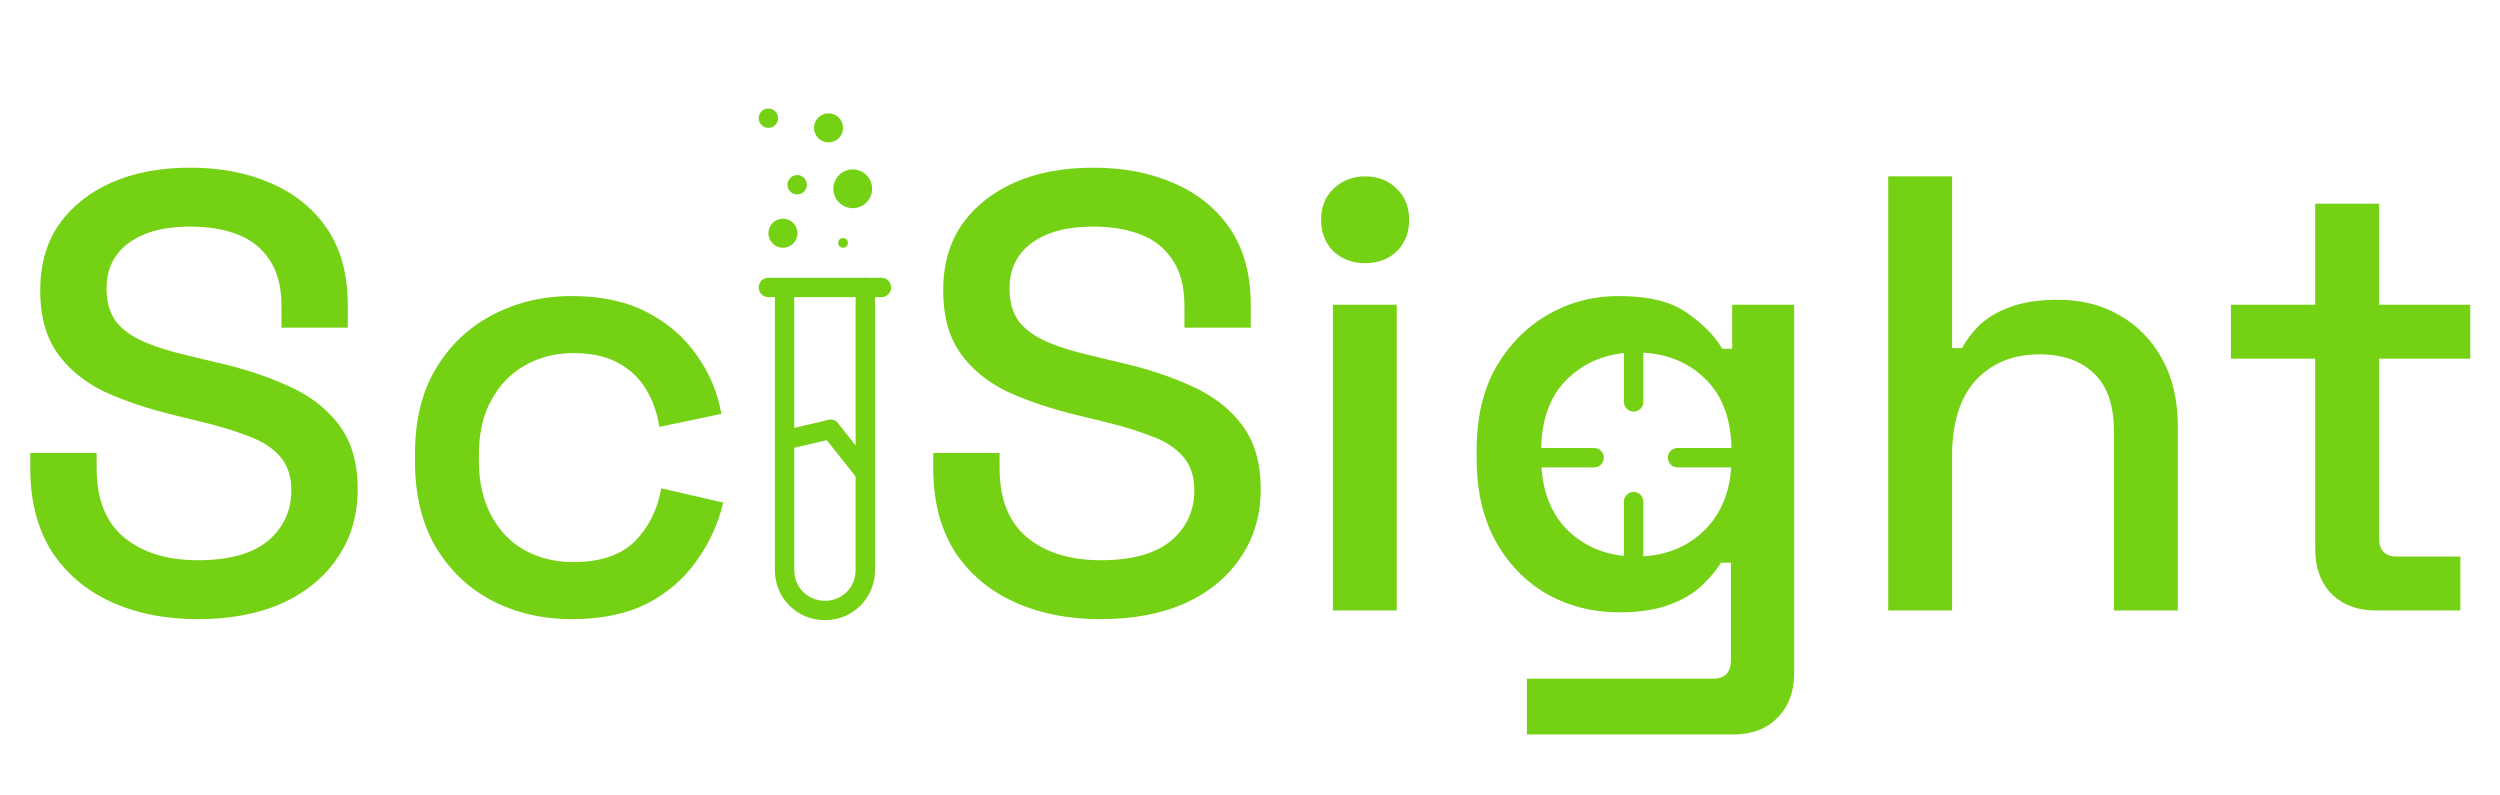 <svg
  width="258"
  height="82"
  vie-wBox="0 0 258 82"
  fill="none"
  xmlns="http://www.w3.org/2000/svg"
>
  <path
    d="M20.404 63.896C17.033 63.896 14.047 63.299 11.444 62.104C8.841 60.909 6.793 59.16 5.3 56.856C3.849 54.509 3.124 51.672 3.124 48.344V46.744H9.972V48.344C9.972 51.501 10.911 53.869 12.788 55.448C14.708 57.027 17.247 57.816 20.404 57.816C23.604 57.816 26.015 57.155 27.636 55.832C29.257 54.467 30.068 52.717 30.068 50.584C30.068 49.176 29.684 48.024 28.916 47.128C28.148 46.232 27.06 45.528 25.652 45.016C24.244 44.461 22.559 43.949 20.596 43.48L18.228 42.904C15.369 42.221 12.873 41.389 10.74 40.408C8.649 39.384 7.028 38.04 5.876 36.376C4.724 34.712 4.148 32.579 4.148 29.976C4.148 27.331 4.788 25.069 6.068 23.192C7.391 21.315 9.204 19.864 11.508 18.84C13.812 17.816 16.521 17.304 19.636 17.304C22.751 17.304 25.524 17.837 27.956 18.904C30.431 19.971 32.372 21.549 33.78 23.64C35.188 25.731 35.892 28.355 35.892 31.512V33.816H29.044V31.512C29.044 29.592 28.639 28.035 27.828 26.84C27.06 25.645 25.972 24.771 24.564 24.216C23.156 23.661 21.513 23.384 19.636 23.384C16.905 23.384 14.772 23.96 13.236 25.112C11.743 26.221 10.996 27.779 10.996 29.784C10.996 31.149 11.316 32.28 11.956 33.176C12.639 34.029 13.62 34.733 14.9 35.288C16.18 35.843 17.78 36.333 19.7 36.76L22.068 37.336C24.969 37.976 27.529 38.808 29.748 39.832C31.967 40.813 33.716 42.157 34.996 43.864C36.276 45.571 36.916 47.768 36.916 50.456C36.916 53.144 36.233 55.491 34.868 57.496C33.545 59.501 31.647 61.08 29.172 62.232C26.697 63.341 23.775 63.896 20.404 63.896ZM59.02 63.896C55.991 63.896 53.239 63.256 50.764 61.976C48.332 60.696 46.391 58.84 44.94 56.408C43.532 53.976 42.828 51.053 42.828 47.64V46.808C42.828 43.395 43.532 40.493 44.94 38.104C46.391 35.672 48.332 33.816 50.764 32.536C53.239 31.213 55.991 30.552 59.02 30.552C62.049 30.552 64.631 31.107 66.764 32.216C68.897 33.325 70.604 34.797 71.884 36.632C73.207 38.467 74.06 40.493 74.444 42.712L68.044 44.056C67.831 42.648 67.383 41.368 66.7 40.216C66.017 39.064 65.057 38.147 63.82 37.464C62.583 36.781 61.025 36.44 59.148 36.44C57.313 36.44 55.649 36.867 54.156 37.72C52.705 38.531 51.553 39.725 50.7 41.304C49.847 42.84 49.42 44.717 49.42 46.936V47.512C49.42 49.731 49.847 51.629 50.7 53.208C51.553 54.787 52.705 55.981 54.156 56.792C55.649 57.603 57.313 58.008 59.148 58.008C61.921 58.008 64.033 57.304 65.484 55.896C66.935 54.445 67.852 52.611 68.236 50.392L74.636 51.864C74.124 54.04 73.207 56.045 71.884 57.88C70.604 59.715 68.897 61.187 66.764 62.296C64.631 63.363 62.049 63.896 59.02 63.896ZM113.592 63.896C110.221 63.896 107.234 63.299 104.632 62.104C102.029 60.909 99.981 59.16 98.487 56.856C97.037 54.509 96.311 51.672 96.311 48.344V46.744H103.16V48.344C103.16 51.501 104.098 53.869 105.976 55.448C107.896 57.027 110.434 57.816 113.592 57.816C116.792 57.816 119.202 57.155 120.824 55.832C122.445 54.467 123.256 52.717 123.256 50.584C123.256 49.176 122.872 48.024 122.104 47.128C121.336 46.232 120.248 45.528 118.84 45.016C117.432 44.461 115.746 43.949 113.784 43.48L111.416 42.904C108.557 42.221 106.061 41.389 103.928 40.408C101.837 39.384 100.216 38.04 99.064 36.376C97.912 34.712 97.335 32.579 97.335 29.976C97.335 27.331 97.975 25.069 99.255 23.192C100.578 21.315 102.392 19.864 104.696 18.84C107 17.816 109.709 17.304 112.824 17.304C115.938 17.304 118.712 17.837 121.144 18.904C123.618 19.971 125.56 21.549 126.968 23.64C128.376 25.731 129.08 28.355 129.08 31.512V33.816H122.232V31.512C122.232 29.592 121.826 28.035 121.016 26.84C120.248 25.645 119.16 24.771 117.752 24.216C116.344 23.661 114.701 23.384 112.824 23.384C110.093 23.384 107.96 23.96 106.424 25.112C104.93 26.221 104.184 27.779 104.184 29.784C104.184 31.149 104.504 32.28 105.144 33.176C105.826 34.029 106.808 34.733 108.088 35.288C109.368 35.843 110.968 36.333 112.888 36.76L115.256 37.336C118.157 37.976 120.717 38.808 122.936 39.832C125.154 40.813 126.904 42.157 128.184 43.864C129.464 45.571 130.104 47.768 130.104 50.456C130.104 53.144 129.421 55.491 128.056 57.496C126.733 59.501 124.834 61.08 122.36 62.232C119.885 63.341 116.962 63.896 113.592 63.896ZM137.552 63V31.448H144.144V63H137.552ZM140.88 27.16C139.6 27.16 138.512 26.755 137.616 25.944C136.762 25.091 136.336 24.003 136.336 22.68C136.336 21.357 136.762 20.291 137.616 19.48C138.512 18.627 139.6 18.2 140.88 18.2C142.202 18.2 143.29 18.627 144.144 19.48C144.997 20.291 145.424 21.357 145.424 22.68C145.424 24.003 144.997 25.091 144.144 25.944C143.29 26.755 142.202 27.16 140.88 27.16ZM152.391 47.384V46.424C152.391 43.096 153.052 40.259 154.375 37.912C155.74 35.565 157.532 33.752 159.751 32.472C161.969 31.192 164.401 30.552 167.047 30.552C170.119 30.552 172.465 31.128 174.087 32.28C175.751 33.432 176.967 34.669 177.735 35.992H178.759V31.448H185.159V69.464C185.159 71.384 184.583 72.92 183.431 74.072C182.321 75.224 180.785 75.8 178.823 75.8H157.575V70.04H176.775C178.012 70.04 178.631 69.4 178.631 68.12V58.072H177.607C177.137 58.84 176.476 59.629 175.623 60.44C174.769 61.251 173.639 61.912 172.231 62.424C170.865 62.936 169.137 63.192 167.047 63.192C164.401 63.192 161.948 62.573 159.687 61.336C157.468 60.056 155.697 58.243 154.375 55.896C153.052 53.507 152.391 50.669 152.391 47.384ZM168.839 57.432C171.697 57.432 174.044 56.536 175.879 54.744C177.756 52.909 178.695 50.392 178.695 47.192V46.616C178.695 43.331 177.777 40.813 175.943 39.064C174.108 37.272 171.74 36.376 168.839 36.376C166.023 36.376 163.676 37.272 161.799 39.064C159.964 40.813 159.047 43.331 159.047 46.616V47.192C159.047 50.392 159.964 52.909 161.799 54.744C163.676 56.536 166.023 57.432 168.839 57.432ZM194.864 63V18.2H201.456V35.928H202.48C202.907 35.117 203.504 34.328 204.272 33.56C205.083 32.792 206.128 32.173 207.408 31.704C208.731 31.192 210.395 30.936 212.4 30.936C214.789 30.936 216.901 31.469 218.736 32.536C220.613 33.603 222.085 35.117 223.152 37.08C224.219 39 224.752 41.325 224.752 44.056V63H218.16V44.568C218.16 41.837 217.477 39.832 216.112 38.552C214.747 37.229 212.869 36.568 210.48 36.568C207.749 36.568 205.552 37.464 203.888 39.256C202.267 41.048 201.456 43.651 201.456 47.064V63H194.864ZM245.204 63C243.284 63 241.748 62.424 240.596 61.272C239.487 60.12 238.932 58.584 238.932 56.664V37.016H230.228V31.448H238.932V21.016H245.524V31.448H254.932V37.016H245.524V55.512C245.524 56.792 246.121 57.432 247.316 57.432H253.908V63H245.204Z"
    fill="#75D114"
  />
  <path
    d="M167.59 41.477C167.59 42.029 168.038 42.477 168.59 42.477C169.142 42.477 169.59 42.029 169.59 41.477H167.59ZM169.59 41.477V33.705H167.59V41.477H169.59Z"
    fill="#75D113"
  />
  <path
    d="M169.59 51.768C169.59 51.215 169.142 50.768 168.59 50.768C168.038 50.768 167.59 51.215 167.59 51.768H169.59ZM167.59 51.768V59.539H169.59V51.768H167.59Z"
    fill="#75D113"
  />
  <path
    d="M173.123 46.234C172.571 46.234 172.123 46.682 172.123 47.234C172.123 47.787 172.571 48.234 173.123 48.234V46.234ZM173.123 48.234H180.895V46.234H173.123V48.234Z"
    fill="#75D113"
  />
  <path
    d="M164.516 48.234C165.068 48.234 165.516 47.787 165.516 47.234C165.516 46.682 165.068 46.234 164.516 46.234V48.234ZM164.516 46.234H156.744V48.234H164.516V46.234Z"
    fill="#75D113"
  />
  <path
    d="M89.3 29.666V58.833C89.3 61.166 87.467 62.999 85.133 62.999C82.8 62.999 80.967 61.166 80.967 58.833V29.666"
    stroke="#75D114"
    stroke-width="2"
    stroke-linecap="round"
    stroke-linejoin="round"
  />
  <path
    d="M79.299 29.666H90.966"
    stroke="#75D114"
    stroke-width="2"
    stroke-linecap="round"
    stroke-linejoin="round"
  />
  <path
    d="M89.299 48.822L85.709 44.312"
    stroke="#75D114"
    stroke-width="2"
    stroke-linecap="round"
    stroke-linejoin="round"
  />
  <path
    d="M81.272 45.347L85.709 44.312"
    stroke="#75D114"
    stroke-width="2"
    stroke-linecap="round"
    stroke-linejoin="round"
  />
  <circle cx="80.799" cy="24.068" r="1.5" fill="#75D114" />
  <circle cx="85.504" cy="13.195" r="1.5" fill="#75D114" />
  <circle cx="88.004" cy="19.484" r="2" fill="#75D114" />
  <circle cx="79.299" cy="12.195" r="1" fill="#75D114" />
  <circle cx="82.269" cy="19.066" r="1" fill="#75D114" />
  <circle cx="87.004" cy="25.068" r="0.5" fill="#75D114" />
</svg>
